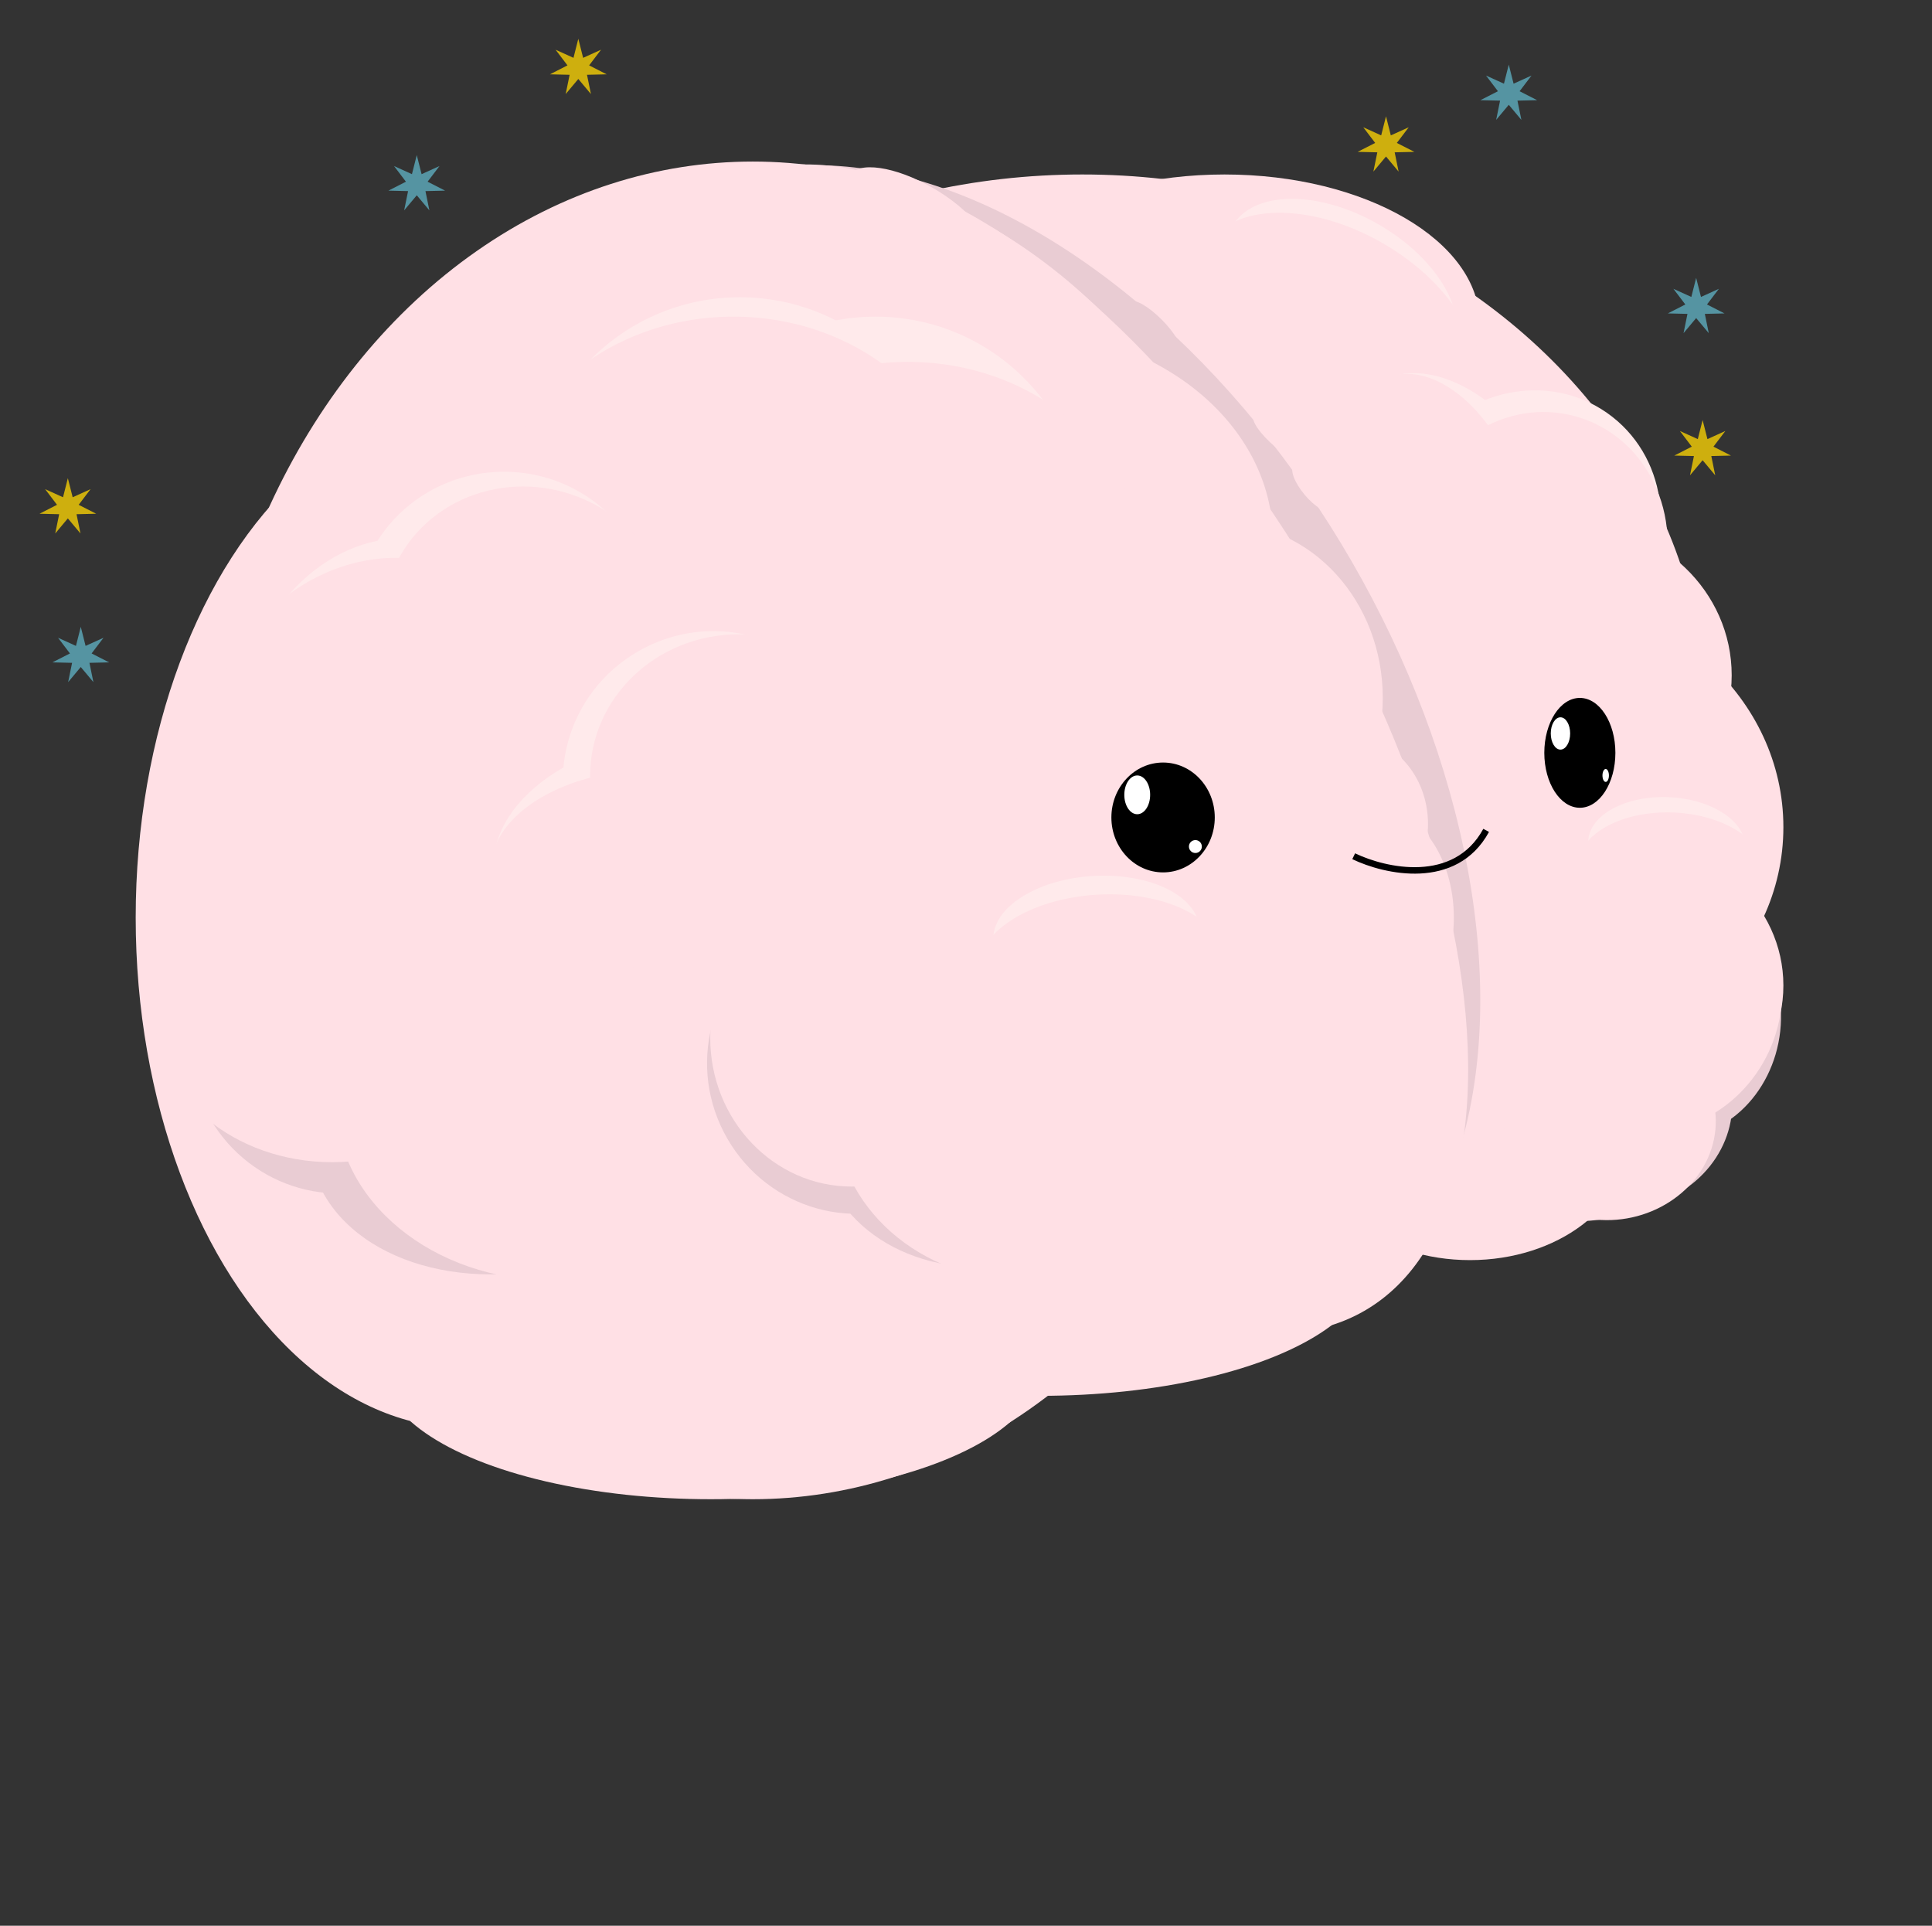<svg width="299" height="298" viewBox="0 0 299 298" fill="none" xmlns="http://www.w3.org/2000/svg">
<rect x="0" y="0" width="299" height="298" fill="#333333" stroke="none"/>
<ellipse cx="227.5" cy="176.5" rx="24.5" ry="18.5" fill="#FFE0E5"/>
<ellipse cx="167.5" cy="111" rx="96.5" ry="84" fill="#FFE0E5"/>
<ellipse cx="189.5" cy="50" rx="39.5" ry="23" fill="#FFE0E5"/>
<ellipse cx="236.5" cy="128" rx="39.5" ry="36" fill="#FFE0E5"/>
<ellipse cx="243.5" cy="104.5" rx="24.5" ry="23.5" fill="#FFE0E5"/>
<ellipse cx="243.5" cy="170.5" rx="24.5" ry="18.5" fill="#FFE0E5"/>
<ellipse cx="251.5" cy="152.5" rx="24.5" ry="22.5" fill="#FFE0E5"/>
<ellipse cx="155.715" cy="117.845" rx="100.399" ry="61.795" transform="rotate(60 155.715 117.845)" fill="#E9CCD3"/>
<ellipse cx="160.967" cy="115.902" rx="49.917" ry="100.393" transform="rotate(-30 160.967 115.902)" fill="#FFE0E5"/>
<ellipse cx="178.75" cy="50.471" rx="1.45" ry="5.267" transform="rotate(-45 178.75 50.471)" fill="#E9CCD3"/>
<ellipse cx="116.5" cy="128.5" rx="85.5" ry="103.5" fill="#FFE0E5"/>
<ellipse cx="72" cy="142" rx="51" ry="79" fill="#FFE0E5"/>
<ellipse cx="110" cy="211.5" rx="51" ry="20.5" fill="#FFE0E5"/>
<ellipse cx="161" cy="195.5" rx="51" ry="20.5" fill="#FFE0E5"/>
<ellipse cx="189.5" cy="108" rx="24.5" ry="27" fill="#FFE0E5"/>
<ellipse cx="209" cy="127.5" rx="12" ry="13.5" fill="#FFE0E5"/>
<path d="M225 142C225 151.389 219.627 159 213 159C206.373 159 201 151.389 201 142C201 132.611 206.373 125 213 125C219.627 125 225 132.611 225 142Z" fill="#FFE0E5"/>
<path d="M209.5 132.5C214.333 134.833 225.2 137.3 230 128.5" stroke="black"/>
<ellipse cx="157" cy="83.5" rx="40" ry="32.5" fill="#FFE0E5"/>
<circle cx="135.5" cy="81.5" r="32.5" fill="#FFEAEB"/>
<ellipse cx="207.637" cy="44.709" rx="19.5" ry="11.5" transform="rotate(30 207.637 44.709)" fill="#FFEAEB"/>
<ellipse cx="207.103" cy="49.642" rx="23.302" ry="13.846" transform="rotate(30 207.103 49.642)" fill="#FFE0E5"/>
<ellipse cx="198.5" cy="67.985" rx="1.632" ry="5.811" transform="rotate(-50 198.5 67.985)" fill="#FFE0E5"/>
<ellipse cx="203.166" cy="75.524" rx="1.632" ry="4.537" transform="rotate(-40 203.166 75.524)" fill="#FFE0E5"/>
<ellipse rx="12.145" ry="7.321" transform="matrix(1 0.019 0.019 1 257.932 130.67)" fill="#FFEAEB"/>
<ellipse rx="14.512" ry="8.814" transform="matrix(1 0.019 0.019 1 258.644 134.532)" fill="#FFE0E5"/>
<circle cx="114.5" cy="78.5" r="32.5" fill="#FFEAEB"/>
<ellipse cx="140.5" cy="88.5" rx="36.5" ry="32.5" fill="#FFE0E5"/>
<ellipse cx="113.5" cy="81.5" rx="36.5" ry="32.5" fill="#FFE0E5"/>
<ellipse cx="141.946" cy="33.271" rx="4.844" ry="12.152" transform="rotate(-60 141.946 33.271)" fill="#FFE0E5"/>
<ellipse cx="78" cy="95.5" rx="23" ry="22.5" fill="#FFEAEB"/>
<ellipse cx="60.334" cy="110.516" rx="23" ry="27.5" transform="rotate(15 60.334 110.516)" fill="#FFEAEB"/>
<ellipse cx="58.299" cy="114.858" rx="25.905" ry="29.358" transform="rotate(30 58.299 114.858)" fill="#FFE0E5"/>
<ellipse cx="81.871" cy="97.47" rx="23" ry="21.905" transform="rotate(30 81.871 97.47)" fill="#FFE0E5"/>
<ellipse cx="51.971" cy="161.803" rx="23" ry="22.5" transform="rotate(-120 51.971 161.803)" fill="#E9CCD3"/>
<ellipse cx="81.231" cy="171.646" rx="24.834" ry="34.046" transform="rotate(-105 81.231 171.646)" fill="#E9CCD3"/>
<ellipse cx="85.5" cy="170.644" rx="27.5" ry="33.5" transform="rotate(-90 85.5 170.644)" fill="#FFE0E5"/>
<ellipse cx="51.419" cy="156.847" rx="23" ry="27.5" transform="rotate(-90 51.419 156.847)" fill="#FFE0E5"/>
<ellipse cx="132.053" cy="164.955" rx="23" ry="22.5" transform="rotate(-120 132.053 164.955)" fill="#E9CCD3"/>
<ellipse cx="153.89" cy="172.747" rx="23" ry="27.5" transform="rotate(-105 153.89 172.747)" fill="#E9CCD3"/>
<ellipse cx="158.668" cy="172.338" rx="25.905" ry="29.358" transform="rotate(-90 158.668 172.338)" fill="#FFE0E5"/>
<ellipse cx="131.823" cy="160.618" rx="23" ry="21.905" transform="rotate(-90 131.823 160.618)" fill="#FFE0E5"/>
<ellipse cx="109.992" cy="120.289" rx="23" ry="22.5" transform="rotate(-30 109.992 120.289)" fill="#FFEAEB"/>
<ellipse cx="99.011" cy="130.223" rx="23" ry="15.177" transform="rotate(-15 99.011 130.223)" fill="#FFEAEB"/>
<ellipse cx="101.905" cy="134.406" rx="25.905" ry="15.405" fill="#FFE0E5"/>
<ellipse cx="114.33" cy="120.06" rx="23" ry="21.905" fill="#FFE0E5"/>
<ellipse cx="236.484" cy="81.345" rx="20.176" ry="21.305" transform="rotate(35 236.484 81.345)" fill="#FFEAEB"/>
<ellipse rx="20.287" ry="13.254" transform="matrix(0.628 0.779 -0.754 0.657 225.182 75.787)" fill="#FFEAEB"/>
<ellipse rx="21.005" ry="13.138" transform="matrix(0.392 0.92 -0.892 0.452 222.141 78.07)" fill="#FFE0E5"/>
<ellipse rx="20.588" ry="20.371" transform="matrix(0.392 0.92 -0.892 0.452 238.196 84.821)" fill="#FFE0E5"/>
<ellipse cx="251.699" cy="171.826" rx="16.539" ry="15.078" transform="rotate(160 251.699 171.826)" fill="#E9CCD3"/>
<ellipse rx="16.466" ry="18.522" transform="matrix(-0.995 0.104 -0.069 -0.998 259.205 157.53)" fill="#E9CCD3"/>
<ellipse rx="18.319" ry="20.043" transform="matrix(-0.99 -0.144 0.204 -0.979 257.219 155.26)" fill="#FFE0E5"/>
<ellipse rx="16.265" ry="14.955" transform="matrix(-0.99 -0.144 0.204 -0.979 249.148 173.983)" fill="#FFE0E5"/>
<ellipse rx="15.935" ry="9.058" transform="matrix(1 -0.031 -0.032 0.999 169.666 144.566)" fill="#FFEAEB"/>
<ellipse rx="19.042" ry="10.905" transform="matrix(1 -0.031 -0.032 0.999 170.351 149.301)" fill="#FFE0E5"/>
<ellipse cx="180" cy="126.5" rx="8" ry="8.5" fill="black"/>
<ellipse cx="176" cy="123" rx="2" ry="3" fill="white"/>
<circle cx="185" cy="131" r="1" fill="white"/>
<ellipse cx="244.5" cy="116.5" rx="5.5" ry="8.5" fill="black"/>
<ellipse cx="241.5" cy="113.5" rx="1.5" ry="2.5" fill="white"/>
<path d="M262.5 43L263.246 45.951L266.018 44.694L264.176 47.117L266.887 48.501L263.844 48.572L264.452 51.554L262.5 49.219L260.548 51.554L261.156 48.572L258.113 48.501L260.824 47.117L258.982 44.694L261.754 45.951L262.5 43Z" fill="#5594A2"/>
<path d="M263.5 65L264.246 67.951L267.018 66.694L265.176 69.118L267.887 70.501L264.844 70.572L265.452 73.554L263.5 71.219L261.548 73.554L262.156 70.572L259.113 70.501L261.824 69.118L259.982 66.694L262.754 67.951L263.5 65Z" fill="#CEAF0E"/>
<path d="M89.5 6L90.246 8.951L93.018 7.694L91.176 10.117L93.887 11.501L90.844 11.572L91.453 14.554L89.5 12.219L87.547 14.554L88.156 11.572L85.113 11.501L87.824 10.117L85.982 7.694L88.754 8.951L89.5 6Z" fill="#CEAF0E"/>
<path d="M10.5 74L11.246 76.951L14.018 75.694L12.176 78.118L14.887 79.501L11.844 79.572L12.453 82.554L10.5 80.219L8.548 82.554L9.156 79.572L6.113 79.501L8.824 78.118L6.982 75.694L9.754 76.951L10.5 74Z" fill="#CEAF0E"/>
<path d="M214.5 18L215.246 20.951L218.018 19.694L216.176 22.117L218.887 23.501L215.844 23.572L216.452 26.554L214.5 24.219L212.548 26.554L213.156 23.572L210.113 23.501L212.824 22.117L210.982 19.694L213.754 20.951L214.5 18Z" fill="#CEAF0E"/>
<path d="M64.5 24L65.246 26.951L68.018 25.694L66.176 28.117L68.887 29.501L65.844 29.572L66.453 32.554L64.5 30.219L62.547 32.554L63.156 29.572L60.113 29.501L62.824 28.117L60.982 25.694L63.754 26.951L64.5 24Z" fill="#5594A2"/>
<path d="M233.5 10L234.246 12.951L237.018 11.694L235.176 14.117L237.887 15.501L234.844 15.572L235.452 18.554L233.5 16.219L231.548 18.554L232.156 15.572L229.113 15.501L231.824 14.117L229.982 11.694L232.754 12.951L233.5 10Z" fill="#5594A2"/>
<path d="M12.5 97L13.246 99.951L16.018 98.694L14.176 101.118L16.887 102.501L13.844 102.572L14.453 105.554L12.5 103.219L10.547 105.554L11.156 102.572L8.113 102.501L10.824 101.118L8.982 98.694L11.754 99.951L12.5 97Z" fill="#5594A2"/>
<ellipse cx="248.5" cy="120" rx="0.5" ry="1" fill="white"/>
</svg>
